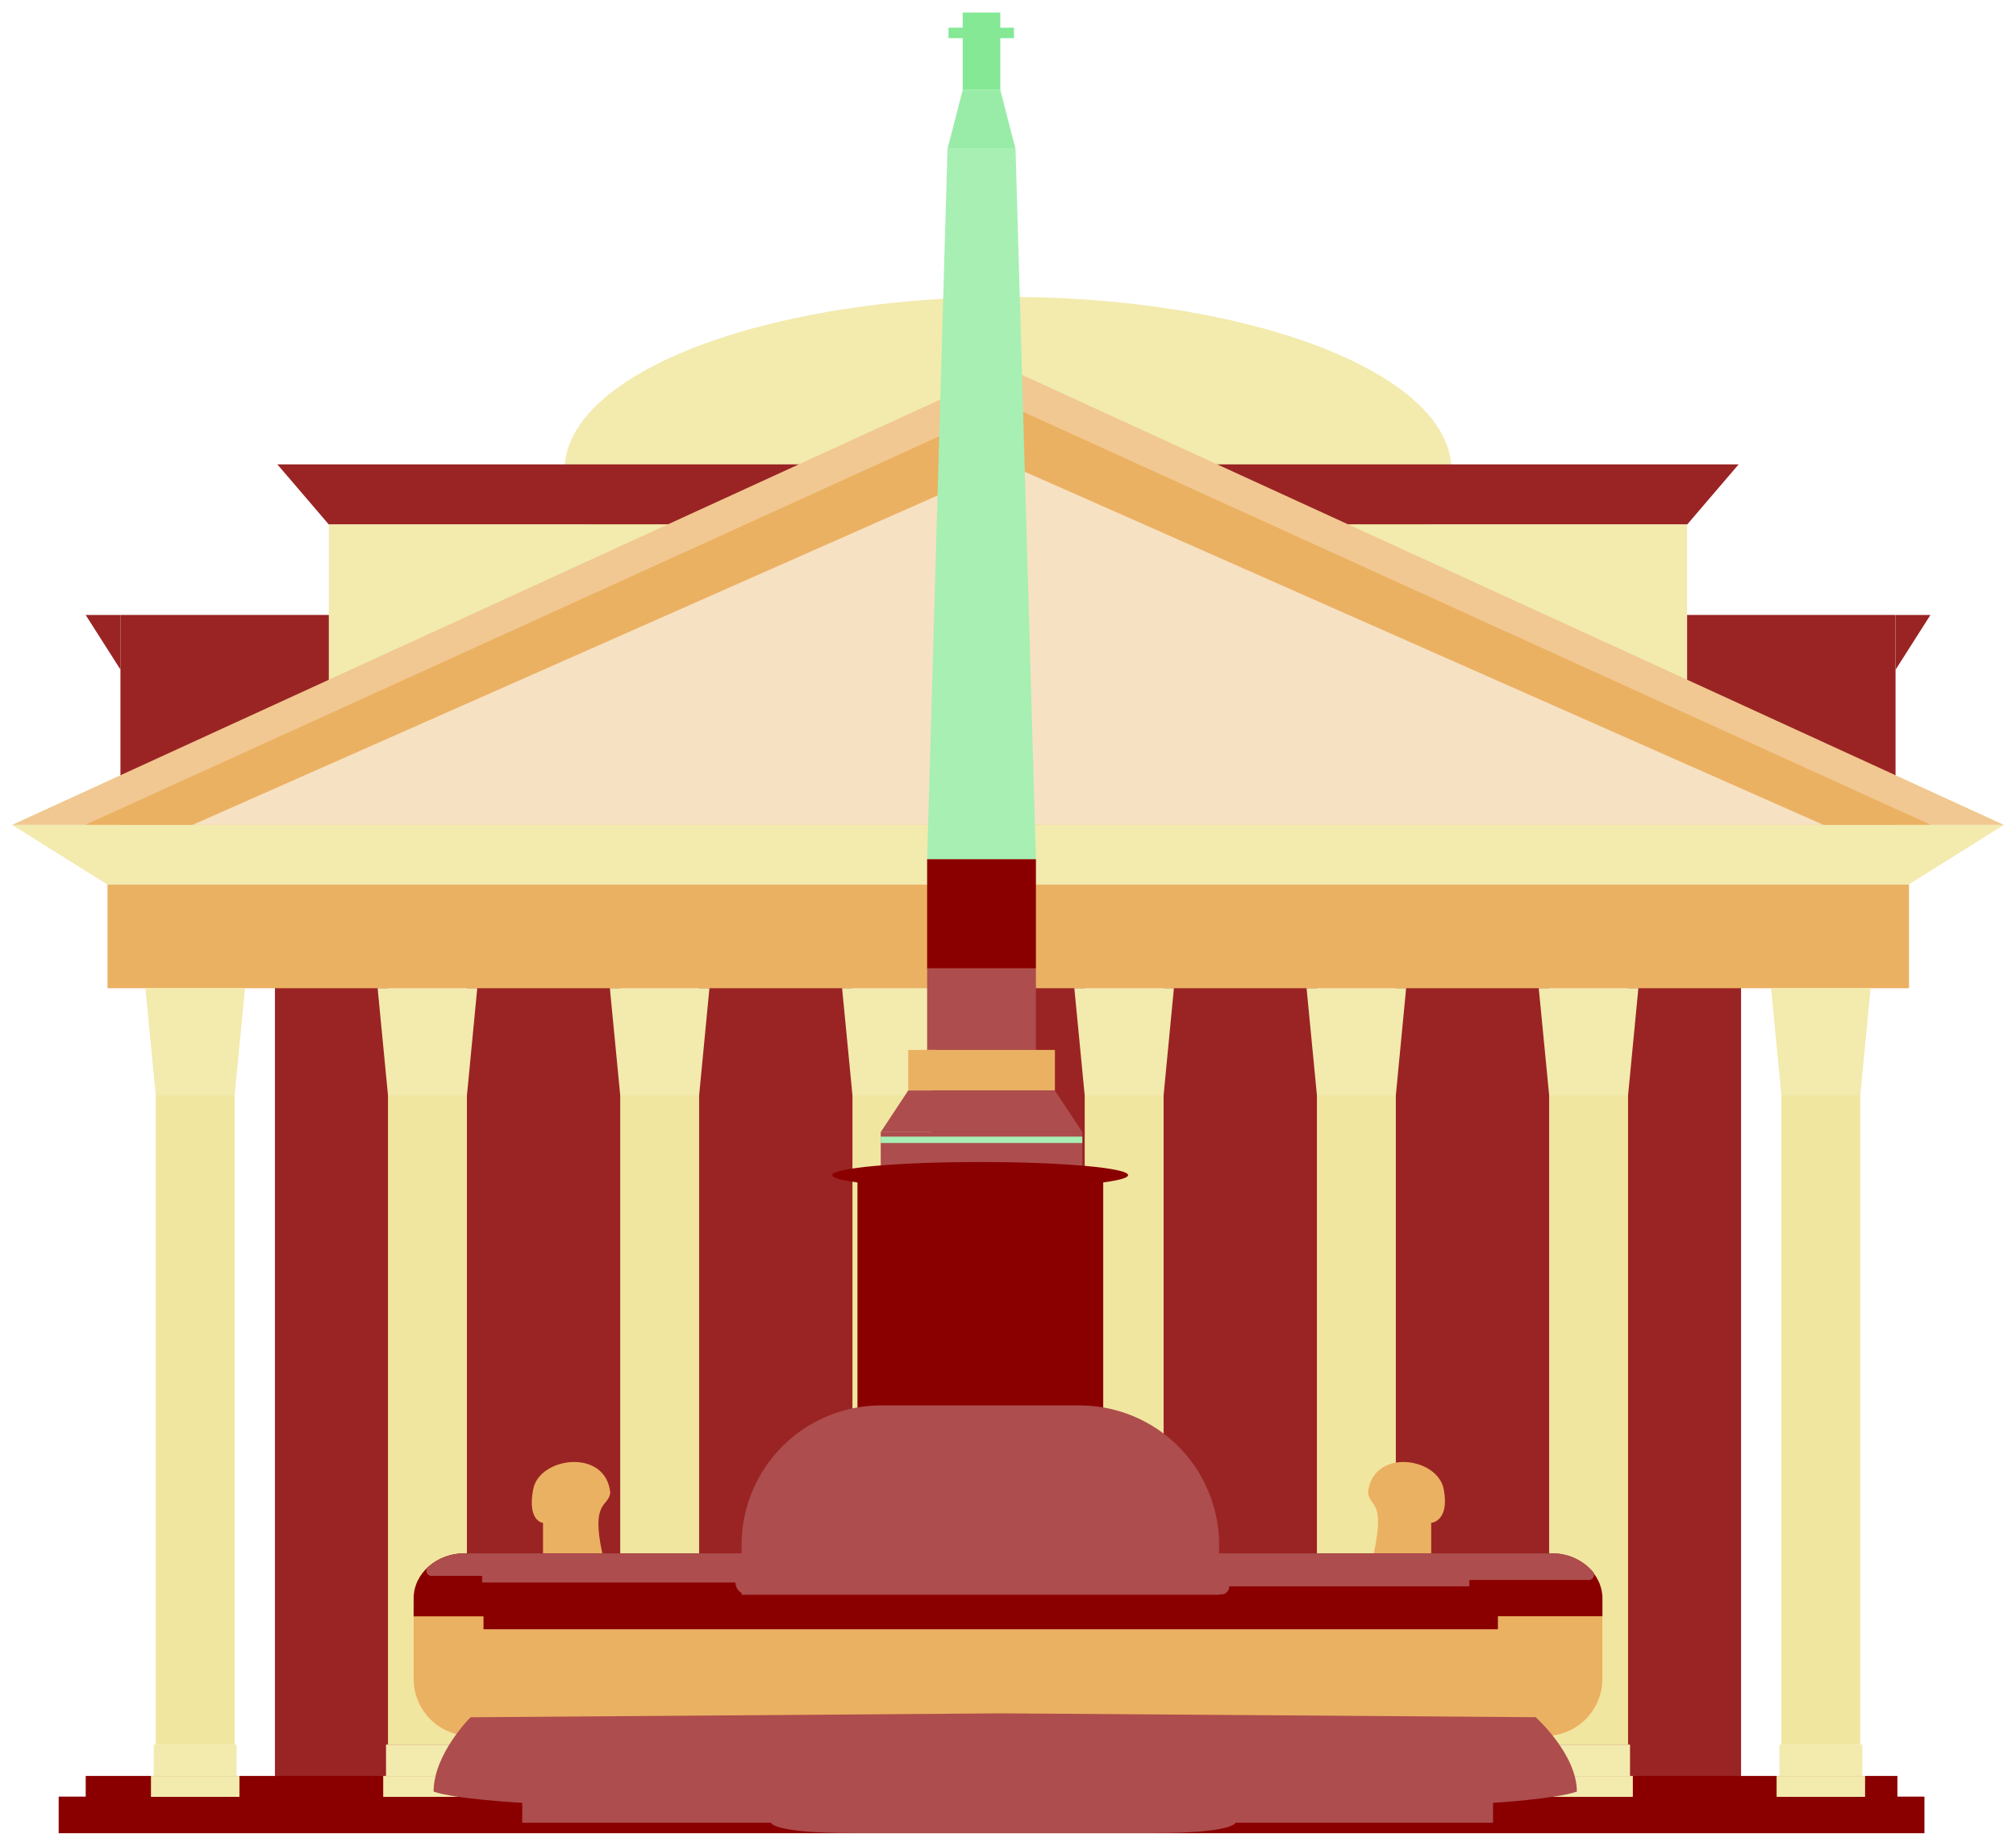 <svg id="Layer_1" data-name="Layer 1" xmlns="http://www.w3.org/2000/svg" viewBox="0 0 358 327"><defs><style>.cls-1{fill:#9a2424;}.cls-2{fill:#8a0000;}.cls-3{fill:#f3eaae;}.cls-4{fill:#f1c891;}.cls-5{fill:#ebb162;}.cls-6{fill:#f7e1c3;}.cls-7{fill:#f1e6a0;}.cls-8{fill:#ad4d4d;}.cls-9{fill:#a8efb4;}.cls-10{fill:#99eca7;}.cls-11{fill:#84e895;}</style></defs><title>rome</title><rect class="cls-1" x="48.82" y="170.83" width="260.36" height="148.22"/><rect class="cls-1" x="21.39" y="109.19" width="315.22" height="39.41"/><rect class="cls-2" x="15.22" y="315.34" width="321.72" height="6.5"/><rect class="cls-2" x="10.42" y="319.01" width="331.32" height="6.5"/><ellipse class="cls-3" cx="179" cy="83.36" rx="78.73" ry="30.64"/><polygon class="cls-1" points="299.61 93.13 58.39 93.13 49.25 82.45 308.75 82.45 299.61 93.13"/><rect class="cls-3" x="58.39" y="93.13" width="241.21" height="42.1"/><polygon class="cls-4" points="179 65.43 355.85 146.47 2.15 146.47 179 65.43"/><polygon class="cls-5" points="179 71.91 342.89 146.47 15.11 146.47 179 71.91"/><polygon class="cls-6" points="179 82.45 323.82 146.47 34.18 146.47 179 82.45"/><polygon class="cls-3" points="338.93 157.06 19.07 157.06 2.15 146.47 355.85 146.47 338.93 157.06"/><rect class="cls-5" x="19.09" y="157.06" width="319.91" height="18.41"/><rect class="cls-7" x="316.34" y="175.47" width="14.01" height="134.31"/><polygon class="cls-3" points="330.35 194.5 316.34 194.5 314.5 175.47 332.18 175.47 330.35 194.5"/><rect class="cls-3" x="315.99" y="309.77" width="14.71" height="5.57"/><rect class="cls-3" x="315.49" y="315.34" width="15.71" height="3.71"/><rect class="cls-7" x="275.1" y="175.47" width="14.01" height="134.31"/><polygon class="cls-3" points="289.11 194.5 275.1 194.5 273.25 175.47 290.94 175.47 289.11 194.5"/><rect class="cls-3" x="274.75" y="309.77" width="14.71" height="5.57"/><rect class="cls-3" x="274.25" y="315.34" width="15.71" height="3.71"/><rect class="cls-7" x="233.86" y="175.47" width="14.01" height="134.31"/><polygon class="cls-3" points="247.87 194.5 233.86 194.5 232.02 175.47 249.7 175.47 247.87 194.5"/><rect class="cls-3" x="233.51" y="309.77" width="14.71" height="5.57"/><rect class="cls-3" x="233.01" y="315.34" width="15.71" height="3.71"/><rect class="cls-7" x="192.62" y="175.47" width="14.01" height="134.31"/><polygon class="cls-3" points="206.63 194.5 192.62 194.5 190.78 175.47 208.46 175.47 206.63 194.5"/><rect class="cls-3" x="192.27" y="309.77" width="14.71" height="5.57"/><rect class="cls-3" x="191.77" y="315.34" width="15.71" height="3.71"/><rect class="cls-7" x="151.38" y="175.47" width="14.01" height="134.31"/><polygon class="cls-3" points="165.39 194.5 151.38 194.5 149.54 175.47 167.22 175.47 165.39 194.5"/><rect class="cls-3" x="151.03" y="309.77" width="14.71" height="5.57"/><rect class="cls-3" x="150.53" y="315.34" width="15.71" height="3.71"/><rect class="cls-7" x="110.14" y="175.47" width="14.01" height="134.31"/><polygon class="cls-3" points="124.15 194.5 110.14 194.5 108.3 175.47 125.98 175.47 124.15 194.5"/><rect class="cls-3" x="109.79" y="309.77" width="14.71" height="5.57"/><rect class="cls-3" x="109.29" y="315.34" width="15.71" height="3.71"/><rect class="cls-7" x="68.9" y="175.47" width="14.01" height="134.31"/><polygon class="cls-3" points="82.92 194.5 68.9 194.5 67.06 175.47 84.75 175.47 82.92 194.5"/><rect class="cls-3" x="68.55" y="309.77" width="14.71" height="5.57"/><rect class="cls-3" x="68.05" y="315.34" width="15.71" height="3.71"/><rect class="cls-7" x="27.66" y="175.47" width="14.01" height="134.31"/><polygon class="cls-3" points="41.67 194.5 27.66 194.5 25.82 175.47 43.51 175.47 41.67 194.5"/><rect class="cls-3" x="27.31" y="309.77" width="14.71" height="5.57"/><rect class="cls-3" x="26.81" y="315.34" width="15.71" height="3.71"/><polygon class="cls-1" points="15.21 109.19 21.39 109.19 21.39 118.89 15.21 109.19"/><polygon class="cls-1" points="342.81 109.19 336.63 109.19 336.63 118.89 342.81 109.19"/><rect class="cls-8" x="164.64" y="171.94" width="19.32" height="14.49"/><rect class="cls-5" x="161.28" y="186.43" width="26.05" height="7.2"/><rect class="cls-8" x="156.4" y="201.02" width="35.8" height="6.16"/><polygon class="cls-8" points="192.2 201.02 156.4 201.02 161.28 193.63 187.32 193.63 192.2 201.02"/><path class="cls-5" d="M96.43,276v-5.59s-2.85-.26-1.74-6,12.88-7.3,13.68.63c-.32,2.66-3.48,1.25-1.4,10.84"/><path class="cls-5" d="M254.15,276v-5.59s3.33-.26,2.22-6-12.64-7.3-13.44.63c.32,2.66,3.12,1.25,1,10.84"/><ellipse class="cls-2" cx="174.06" cy="208.66" rx="26.27" ry="2.33"/><rect class="cls-2" x="152.27" y="208.66" width="43.64" height="44.74"/><path class="cls-5" d="M77.08,283H280.92a3.63,3.63,0,0,1,3.63,3.63v11.48a10.13,10.13,0,0,1-10.13,10.13H83.58a10.13,10.13,0,0,1-10.13-10.13V286.66A3.63,3.63,0,0,1,77.08,283Z"/><path class="cls-2" d="M275.51,275.81h-193c-5,0-9.06,3.59-9.06,8V287H85.86v2.29H266v-2.31h18.56v-3.16C284.55,279.4,280.48,275.81,275.51,275.81Z"/><path class="cls-8" d="M275.51,275.81h-193a9.63,9.63,0,0,0-6.5,2.44.9.9,0,0,0,.6,1.57h9V281h45a2.12,2.12,0,0,0,2.12,2.12h84.12a1.45,1.45,0,0,0,1.45-1.45h42.63v-1.13h21.24a.91.91,0,0,0,.71-1.47A9.46,9.46,0,0,0,275.51,275.81Z"/><path class="cls-8" d="M272.7,304.91,179,304.23h-1.83l-93.61.69S77,311.43,77,318.12c3.56,1.31,15.74,2,15.74,2v3.53h44.17s.29,1.83,14.24,1.83h54c13.95,0,14.24-1.83,14.24-1.83h45.74v-3.53s11.33-.71,14.89-2C280,311.43,272.7,304.91,272.7,304.91Z"/><path class="cls-8" d="M216.49,283.16v-8.9a24.78,24.78,0,0,0-24.71-24.71H156.4a24.78,24.78,0,0,0-24.71,24.71v8.9Z"/><rect class="cls-2" x="164.64" y="152.54" width="19.32" height="19.41"/><rect class="cls-9" x="156.4" y="201.82" width="35.8" height="1.13"/><polygon class="cls-9" points="168.25 26.45 180.34 26.45 183.96 152.54 164.64 152.54 168.25 26.45"/><polygon class="cls-10" points="170.96 15.96 177.63 15.96 180.34 26.45 168.25 26.45 170.96 15.96"/><rect class="cls-11" x="170.96" y="2.23" width="6.67" height="13.73"/><rect class="cls-11" x="168.44" y="4.92" width="11.62" height="1.86"/></svg>